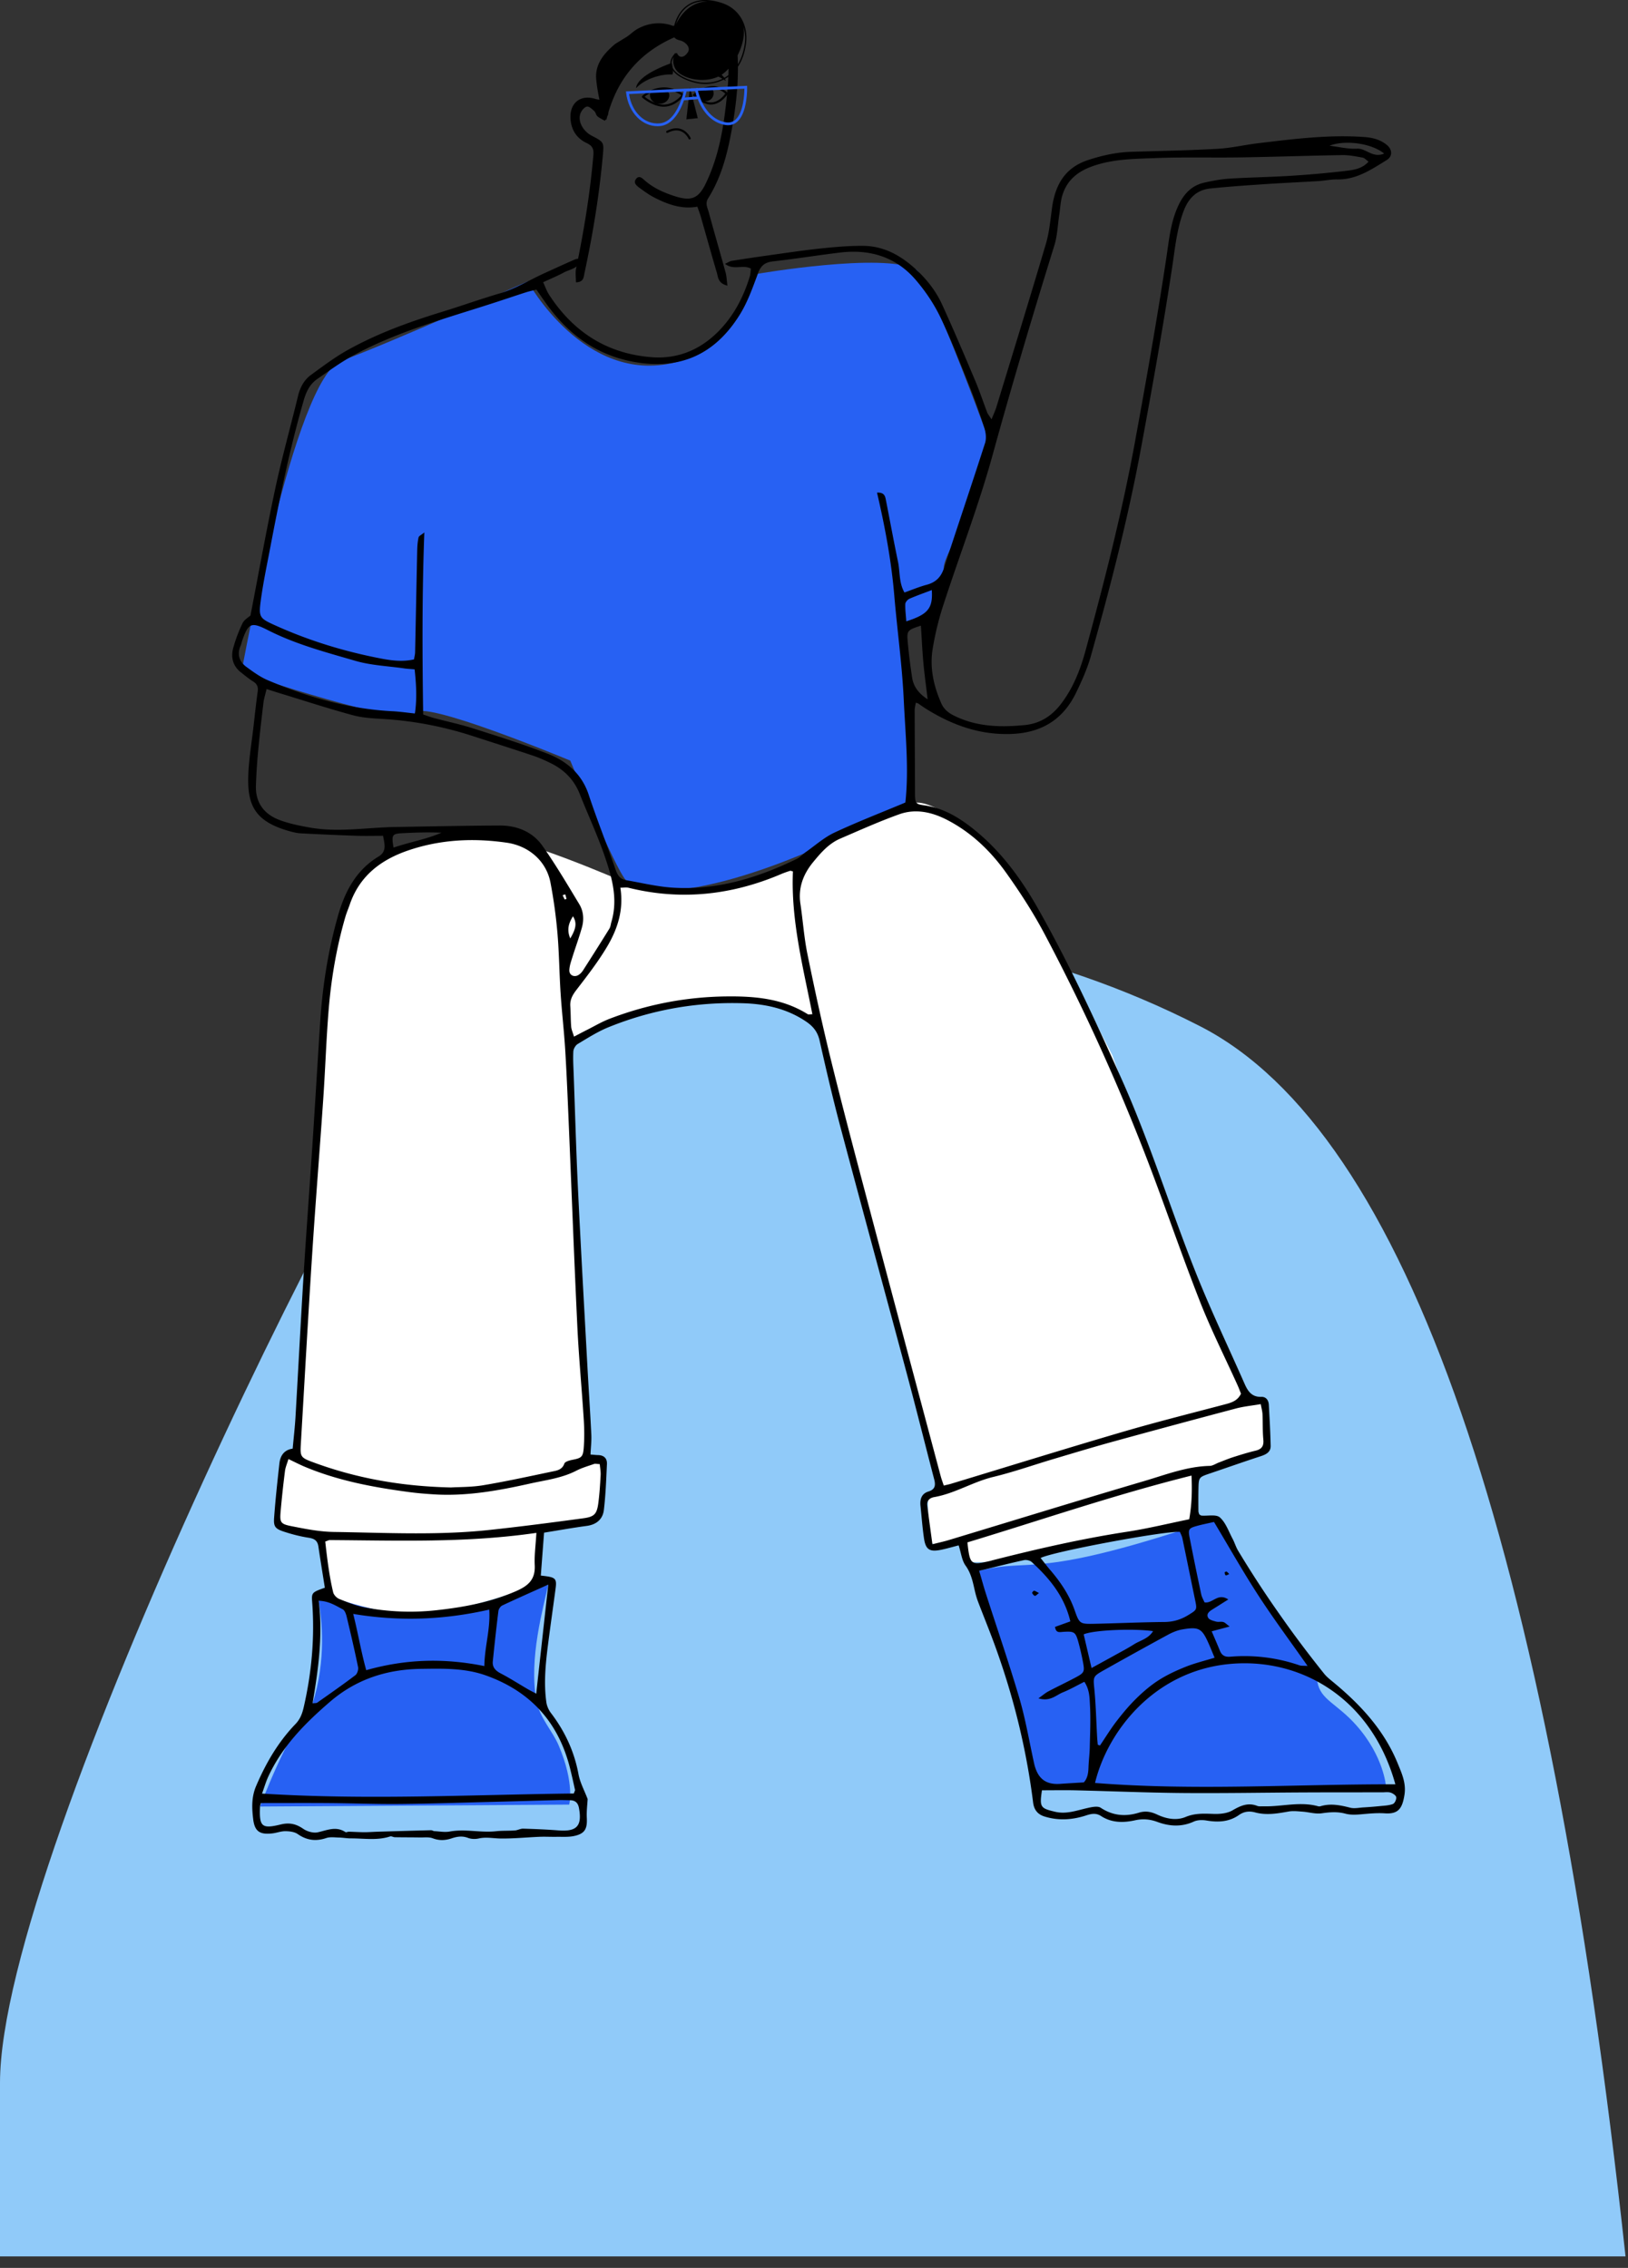 <svg xmlns="http://www.w3.org/2000/svg" width="379" height="528" fill="none"><rect width="100%" height="100%" fill="#333333" stroke="none"/><path fill="#90CAF9" fill-rule="evenodd" d="M378.423 525.327c-17.98-166.316-50.986-261.78-99.019-286.393-72.048-36.92-151.712-24.23-170.524-7.058C90.069 249.047 0 431.112 0 484.922v40.405h378.423Z" clip-rule="evenodd"/><path fill="#2761F3" fill-rule="evenodd" d="m60.534 420.589 71.972-.449s1.358-4.809-2.438-13.756c-1.499-3.535-4.436-6.382-5.196-10.49-1.806-9.771 1.637-21.717 2.768-26.975-43.59 14.967-40.891.545-53.438 3.762.698 4.198 1.837 13.777-1.436 23.88-5.788 6.849-12.232 24.028-12.232 24.028ZM242.368 416.354l80.284-.501s-.479-6.986-6.952-14.237c-4.513-5.056-8.233-5.849-8.994-9.957-1.806-9.771-23.842-33.12-22.711-38.377-43.589 14.966-43.496 9.211-56.043 12.428.698 4.197 14.416 50.644 14.416 50.644Z" clip-rule="evenodd"/><path fill="#fff" fill-rule="evenodd" d="M75.938 371.265s10.729 4.488 21.018 4.485c10.289-.004 28.787-7.103 28.787-7.103v-12.045s11.803-2.139 12.905-3.132c1.104-.992 2.206-14.054 2.206-14.054h-3.75l-4.126-97.017s8.558-4.743 10.258-5.073c1.7-.332 12.838-4.191 18.796-4.523 5.956-.331 11.03.11 13.346 0 2.316-.11 15.404 5.404 15.404 5.404l7.979 30.554 20.405 78.092-3.092 1.212v5.956l.556 5.233 2.536.614 4.965-1.655 1.873 5.441h6.619l46.071-9.592v-11.12l16.358-5.796-.702-11.03-3.535-.661-17.711-40.04-14.169-39.775-15.723-30.485-11.692-17.096s-13.126-12.133-18.641-11.14c-5.514.992-26.453 13.126-26.453 13.126s-11.638 7.067-23.567 7.169c-11.93.101-17.63-1.892-17.63-1.892s-24.166-10.623-32.066-10.664c-11.272-.06-23.597 4.614-23.597 4.614s-6.508 4.996-7.942 8.675c-1.434 3.679-5.686 23.974-5.686 23.974l-1.594 24.596-1.323 18.641-3.971 63.422-1.876.11-1.693 2.647-.843 12.794 2.096 1.545 8.162 1.656 1.042 13.933Z" clip-rule="evenodd"/><path fill="#2761F3" fill-rule="evenodd" d="M56.198 156.633S68.531 87.981 79.45 84.01c10.919-3.97 43.402-18.486 43.402-18.486s13.162 24.138 34.327 18.854c13.232-3.304 19.232-20.64 19.232-20.64s29.384-5.063 36.873-.972c2.032 1.109 10.098 21.137 15.882 36.862 3.766 10.242-10.023 29.431-9.426 32.675 1.864 10.133-8.75 12.357-8.75 12.357s1.257 41.307-.219 42.181c-26.842 15.899-57.987 25.178-65.058 18.066-2.388-2.402-12.956-27.826-12.956-27.826s-35.143-14.679-36.166-10.97c-1.024 3.711-40.393-9.478-40.393-9.478Z" clip-rule="evenodd"/><path fill="#000" fill-rule="evenodd" d="M131.465 209.425c.139-.051.279-.103.418-.156l-.284-1.051-.623.21.489.997Zm1.925 3.896c-.935 1.502-1.525 3.033-.635 5.164 1.13-1.927 1.733-3.437.635-5.164ZM322.235 35.756c-3.027-2.478-9.209-3.206-12.726-1.829 2.159.259 4.31.803 6.426.686 2.081-.116 3.62 2.278 6.3 1.143ZM91.617 197.336c3.703-1.277 7.554-1.905 11.159-3.467-3.092-.146-6.13-.04-9.162.117-2.333.124-2.497.395-1.997 3.35Zm119.372-52.675c5.074-1.633 6.211-3.05 5.934-7.285-1.81.689-3.538 1.291-5.208 2.026-.431.188-.939.786-.957 1.216-.053 1.245.123 2.5.231 4.043Zm4.97 18.159c-.371-3.129-.753-5.845-1.001-8.573-.256-2.829-.383-5.669-.571-8.585-3.127 1.012-3.301 1.15-3.07 3.733.249 2.794.598 5.583 1.025 8.354.323 2.102 1.504 3.682 3.617 5.071Zm38.154 225.518c2.04-1.116 3.654-1.99 5.257-2.884 1.551-.861 3.13-1.683 4.626-2.632 1.472-.932 3.377-1.301 4.439-3.072-4.665-.654-13.948-.248-16.153.757l1.831 7.831ZM72.767 396.56c.562-.071.883-.019 1.072-.151 2.984-2.105 5.983-4.192 8.89-6.398.449-.34.75-1.309.632-1.886-.809-3.947-1.727-7.871-2.667-11.789-.145-.607-.437-1.422-.908-1.665-1.623-.838-3.197-1.921-5.584-1.99.989 8.077-.087 15.925-1.435 23.879Zm52.064-2.253 2.809-25.388c-3.958 1.78-7.355 3.275-10.71 4.857-.422.2-.84.831-.9 1.307-.487 3.895-.909 7.8-1.305 11.706-.141 1.394.637 2.176 1.856 2.813 2.151 1.124 4.201 2.442 6.3 3.665.616.358 1.257.671 1.95 1.04Zm130.728 11.883.514.194c1.274-1.889 2.464-3.842 3.849-5.646 1.425-1.853 2.937-3.666 4.604-5.301 1.599-1.57 3.335-3.063 5.218-4.266 1.961-1.253 4.118-2.254 6.287-3.119 2.118-.848 4.361-1.385 6.728-2.112-.547-1.312-.927-2.263-1.339-3.198-1.606-3.637-2.265-4.052-6.157-3.393-1.171.199-2.338.69-3.391 1.26a1161.08 1161.08 0 0 0-14.777 8.176c-2.751 1.544-2.606 1.559-2.312 4.666.342 3.63.426 7.284.628 10.927.033.604.097 1.208.148 1.812Zm-12.99 10.616c-.595 3.932-.363 4.194 3.067 5.001 2.621.615 4.986-.299 7.441-.853 1.034-.232 2.444-.561 3.173-.078 2.837 1.878 5.788 2.093 8.873 1.144 1.579-.485 2.888-.213 4.313.458 2.098.987 4.463 1.419 6.571.54 2.223-.927 4.344-.783 6.597-.712 1.442.043 3.105-.122 4.307-.82 1.888-1.096 3.618-1.888 5.786-1.042.416.161.93.079 1.4.093 4.26.122 8.519-1.196 12.782-.008.172.048.385.034.559-.018 2.343-.698 4.599-.241 6.896.349.952.245 2.039-.004 3.062-.067a97.087 97.087 0 0 0 3.885-.309c1.008-.105 2.066-.131 2.991-.487.424-.166.843-1.072.773-1.573-.06-.423-.778-.908-1.297-1.073-.6-.191-1.301-.075-1.958-.074-6.103.005-12.206-.002-18.309.026-9.387.044-18.773.215-28.158.136-8.256-.071-16.511-.427-24.766-.623-2.603-.062-5.209-.01-7.988-.01Zm-129.811-28.92c.065-4.582 1.449-8.616 1.135-13.145-10.532 2.386-20.834 2.806-31.667.999 1.171 4.641 1.845 8.836 3.034 13.103 9.152-2.591 18.067-2.864 27.498-.957Zm173.19-15.51c-1.483.935-2.561 1.625-3.649 2.295-.76.468-1.554 1.071-1.022 1.983.287.493 1.179.702 1.84.883.527.144 1.147-.046 1.673.099.415.116.752.514 1.469 1.043l-4.175 1.114c.699 1.647 1.329 3.077 1.914 4.525.453 1.122 1.2 1.487 2.425 1.386a39.255 39.255 0 0 1 16.072 2c.47.161 1.018.087 1.907.15-3.982-5.677-7.889-10.925-11.444-16.4-3.601-5.547-6.855-11.321-10.337-17.12-1.411.325-2.786.586-4.125.965-1.73.49-1.921.772-1.558 2.643a760.703 760.703 0 0 0 2.705 13.223c.147.693.536 1.334.767 1.886 1.922.334 3.051-2.3 5.538-.675Zm-60.732-13.288c.575 5.24.754 5.372 5.342 4.31.183-.043.361-.107.542-.153 10.354-2.635 20.756-5.015 31.329-6.638 4.795-.735 9.523-1.901 14.424-2.899.59-3.359.701-6.545.532-10.173-17.902 4.464-34.877 10.321-52.169 15.553ZM96.526 155.834c-.962-.086-1.698-.118-2.426-.222-3.792-.546-7.705-.693-11.348-1.754-6.908-2.012-13.9-3.846-20.385-7.149-3.937-2.005-4.558-1.636-6.014 2.533-.123.354-.184.732-.333 1.074-.881 2.03-.325 3.729 1.368 4.969 1.574 1.152 3.2 2.334 4.979 3.09 9.278 3.937 18.868 6.696 29.01 7.21 1.657.085 3.305.33 5.213.527.522-3.572.299-6.865-.064-10.278ZM60.738 419.777c-.07.276-.19.542-.203.812-.214 4.662.38 5.263 4.801 4.178 2.025-.496 3.579-.151 5.262 1.009.908.628 2.352 1.042 3.39.81 2.18-.486 4.245-1.484 6.427-.052.175.117.539-.094.815-.086 1.184.028 2.366.113 3.548.117 1.023.005 2.043-.083 3.064-.113 4.164-.123 8.328-.244 12.493-.348.266-.007.536.201.808.215 1.192.061 2.422.298 3.568.087 3.599-.659 7.184.325 10.772-.069 1.454-.157 2.933-.074 4.392-.181.645-.046 1.281-.436 1.913-.417 2.759.081 5.521.198 8.273.41 4.234.325 5.492-1.058 4.723-5.211-.231-1.248-.885-1.796-2.084-1.817-.939-.019-1.879-.05-2.817-.027-5.629.143-11.258.312-16.888.451-6.757.171-13.515.4-20.275.454-5.347.044-10.695-.172-16.045-.213-5.238-.041-10.477-.009-15.937-.009Zm181.516-57.055c.769.967 1.476 1.914 2.246 2.81 2.4 2.793 4.428 5.801 5.663 9.309 1.128 3.204 1.206 3.272 4.639 3.201 5.433-.114 10.864-.373 16.298-.418 2.065-.018 3.852-.574 5.563-1.629 2.036-1.254 2.028-1.234 1.541-3.579-.988-4.763-1.948-9.534-2.946-14.296-.111-.528-.393-1.02-.576-1.477-3.387-.267-29.501 4.578-32.428 6.079Zm-117.381-5.848c-16.408 2.381-32.256 1.773-48.09 1.679-.26-.002-.52.161-1.067.344.448 3.953.914 7.922 1.846 11.815.145.608.814 1.306 1.408 1.548 1.9.771 3.836 1.575 5.835 1.955 5.546 1.047 11.124 1.292 16.78.672 6.371-.698 12.54-1.838 18.489-4.418 2.952-1.281 4.575-2.744 4.413-6.085-.113-2.297.218-4.613.386-7.51Zm116.873 38.522c1.059-.75 1.644-1.265 2.315-1.62 2.071-1.095 4.193-2.099 6.262-3.198 2.083-1.107 2.214-1.359 1.813-3.519a56.098 56.098 0 0 0-1.063-4.656c-.676-2.467-.954-2.645-3.53-2.485-.833.052-1.736.35-1.924-1.154l3.559-1.28c-1.375-5.843-4.872-10.044-8.99-13.82-.409-.373-1.255-.561-1.811-.441-3.359.733-6.692 1.583-10.423 2.486.579 1.977 1.03 3.664 1.565 5.324 2.607 8.117 5.399 16.181 7.798 24.36 1.447 4.934 2.293 10.044 3.408 15.074.794 3.59 2.675 5.081 6.083 4.841 1.752-.126 3.507-.22 5.492-.342.821-.829 1.055-2.067 1.099-3.416.05-1.587.265-3.172.301-4.759.072-3.278.228-6.564.043-9.831-.096-1.7-.074-3.558-1.304-5.416-1.713.852-3.317 1.779-5.016 2.465-1.597.644-2.969 2.222-5.677 1.387ZM139.625 340.87c-.745-.04-1.048-.138-1.288-.053-1.401.493-2.852.901-4.163 1.578-3.402 1.757-7.149 2.187-10.797 3.003-7.334 1.643-14.71 2.977-22.282 2.515-1.965-.12-3.931-.281-5.88-.542-8.286-1.106-16.479-2.628-24.246-5.883-1.193-.501-2.344-1.101-3.817-1.799-.316 1.057-.697 1.901-.807 2.778a239.254 239.254 0 0 0-1.024 9.513c-.204 2.404-.019 2.824 2.413 3.309 3.296.658 6.656 1.324 9.996 1.372 12.015.175 24.047.828 36.036-.449 7.362-.784 14.705-1.746 22.042-2.736 2.584-.347 3.151-1.013 3.487-3.57.281-2.138.412-4.299.533-6.454.046-.81-.121-1.634-.203-2.582Zm77.442 18.655c1.645-.417 2.728-.645 3.785-.966 15.166-4.587 30.308-9.262 45.506-13.743 5.002-1.474 9.926-3.411 15.265-3.534.703-.015 1.395-.507 2.094-.774 1.13-.429 2.245-.903 3.394-1.271 1.697-.541 3.403-1.074 5.135-1.484 1.447-.342 2.008-1.055 1.86-2.59-.189-1.957-.103-3.939-.195-5.908-.033-.704-.236-1.399-.405-2.353-2.071.354-3.941.529-5.731 1.003a3047.77 3047.77 0 0 0-28.506 7.687c-4.7 1.293-9.367 2.706-14.038 4.096-4.674 1.389-9.284 3.025-14.015 4.167-4.739 1.143-8.908 3.845-13.728 4.69-1.024.179-1.757.789-1.618 1.937.344 2.859.751 5.71 1.197 9.043Zm-32.473-156.643c-.315-.073-.516-.19-.665-.141-.713.229-1.422.473-2.11.767-11.481 4.89-23.278 6.193-35.469 3.181-.561-.137-1.187-.017-1.929-.017.82 5.178-.665 9.633-3.074 13.702-2.092 3.532-4.637 6.811-7.146 10.076-.913 1.187-1.536 2.291-1.435 3.798.107 1.592.073 3.194.205 4.78.057.689.377 1.356.66 2.315 1.173-.61 2.066-1.088 2.97-1.542 1.757-.883 3.463-1.905 5.292-2.606 8.745-3.354 17.805-5.102 27.191-5.212 6.652-.078 13.128.48 18.951 4.135.188.118.513.015 1.09.015-2.185-11.065-5.019-21.964-4.531-33.251Zm140.249 212.531c-5.647-20.391-22.446-29.672-38.9-27.984-17.338 1.778-28.114 15.64-31.02 27.666 23.254 1.857 46.461.271 69.92.318Zm-191.258 2.14c.168-.5.306-.692.273-.847a169.685 169.685 0 0 0-1.126-4.929c-2.671-10.753-9.197-18.013-19.664-21.726-4.897-1.736-9.97-1.582-15.036-1.516-7.957.103-15.084 2.389-21.225 7.677-5.82 5.01-11.129 10.381-14.382 17.467-.521 1.137-.867 2.357-1.424 3.892 24.556 1.551 48.623.26 72.584-.018ZM62.06 160.421c-.316 1.354-.615 2.244-.725 3.156-.447 3.726-.883 7.452-1.233 11.187a136.526 136.526 0 0 0-.524 8.139c-.132 3.97 1.899 6.65 5.478 8.001 2.254.851 4.672 1.335 7.057 1.76 6.644 1.185 13.294-.019 19.942-.128 8.066-.132 16.131-.303 24.198-.343 4.061-.021 7.706 1.415 10.06 4.769 3.067 4.365 5.786 8.98 8.549 13.552 1.002 1.661 1.122 3.603.594 5.469-.661 2.339-1.507 4.626-2.229 6.947-.302.972-.661 1.975-.685 2.973-.028 1.189 1.208 1.721 2.208 1.04.378-.257.723-.621.971-1.009a717.798 717.798 0 0 0 6.149-9.737c.28-.455.316-1.062.473-1.596 1.584-5.354.087-10.449-1.617-15.406-1.676-4.873-3.873-9.563-5.769-14.361-1.315-3.326-3.646-5.645-6.796-7.183-1.346-.658-2.727-1.272-4.144-1.747-4.622-1.547-9.27-3.017-13.904-4.524-6.626-2.156-13.406-3.49-20.366-3.956-2.516-.169-5.1-.241-7.51-.889-5.694-1.529-11.303-3.373-16.946-5.094-.969-.295-1.932-.61-3.231-1.02ZM318.6 37.636c-.533-.376-.924-.859-1.386-.942-1.561-.281-3.151-.607-4.724-.583-7.87.126-15.738.407-23.61.531-6.667.107-13.343-.099-20.003.162-4.936.193-9.908.204-14.713 1.957-3.365 1.228-5.709 3.207-6.796 6.54-.485 1.482-.529 3.111-.769 4.674-.368 2.393-.435 4.88-1.145 7.167-5.034 16.214-9.883 32.476-14.394 48.85-3.258 11.831-7.709 23.33-11.499 35.017a68.445 68.445 0 0 0-2.443 10.097c-.707 4.366.232 8.584 2.007 12.621.601 1.368 1.597 2.194 2.927 2.861 5.264 2.64 10.852 2.774 16.51 2.219 3.421-.335 6.141-1.981 8.3-4.749 2.961-3.794 4.644-8.146 5.88-12.687 4.365-16.019 8.48-32.087 11.47-48.447 2.614-14.305 5.159-28.611 7.326-42.99.612-4.053.978-8.194 2.759-12.027 1.27-2.736 3.084-4.719 6.062-5.387 1.913-.428 3.863-.804 5.815-.928 4.773-.298 9.561-.363 14.336-.665a235.27 235.27 0 0 0 12.887-1.152c1.793-.214 3.705-.483 5.203-2.139Zm-213.57 308.667c1.87-.118 4.717-.057 7.48-.52 5.356-.896 10.665-2.064 15.983-3.175 1.149-.24 2.368-.393 2.891-1.865.164-.461 1.189-.741 1.865-.873 2.005-.398 2.465-.62 2.629-2.608.185-2.235.165-4.506.023-6.747-.454-7.214-1.147-14.414-1.492-21.631-.747-15.664-1.328-31.335-1.993-47.002-.247-5.817-.48-11.635-.834-17.444-.268-4.398-.783-8.78-1.072-13.177-.304-4.674-.337-9.37-.738-14.033-.338-3.92-.878-7.839-1.612-11.704-.964-5.079-5.057-8.591-10.187-9.333-7.731-1.116-15.356-.761-22.8 1.751-6.44 2.173-11.458 5.934-13.749 12.643-.332.976-.75 1.926-1.036 2.916-2.073 7.145-3.306 14.455-3.9 21.852-.547 6.831-.77 13.685-1.238 20.521-.827 12.08-1.804 24.148-2.586 36.232-.952 14.708-1.769 29.425-2.635 44.139-.167 2.829-.046 3.108 2.694 4.128 10.11 3.763 20.58 5.665 32.307 5.93Zm183.876-21.832c-.241-.599-.494-1.295-.798-1.969-2.937-6.499-6.158-12.884-8.764-19.512-4.255-10.828-7.997-21.853-12.163-32.717a481.042 481.042 0 0 0-23.981-52.781c-2.626-4.961-5.706-9.723-8.969-14.297-3.622-5.077-8.097-9.388-13.729-12.301-3.539-1.828-7.334-2.689-11.151-1.321-4.665 1.673-9.203 3.713-13.76 5.676-2.665 1.148-4.534 3.324-6.315 5.497-2.275 2.778-3.494 5.941-2.942 9.647.583 3.895.844 7.85 1.629 11.7 1.684 8.253 3.47 16.491 5.482 24.668 2.732 11.112 5.671 22.174 8.6 33.238 5.616 21.219 11.286 42.426 16.941 63.636.186.698.446 1.377.725 2.227.702-.173 1.234-.277 1.749-.434 13.28-4.024 26.53-8.144 39.843-12.049 7.916-2.321 15.924-4.32 23.899-6.43 1.486-.393 2.898-.81 3.704-2.478ZM96.377 153.517c.095-.585.248-1.122.26-1.663.172-7.891.317-15.783.49-23.675.024-1.023.096-2.061.314-3.055.077-.35.656-.59 1.344-1.161-.541 14.435-.472 28.374-.27 42.383 1.029.34 1.808.639 2.611.852 2.989.795 6.03 1.428 8.972 2.367 5.81 1.852 11.64 3.674 17.317 5.879 4.492 1.745 8.016 4.685 9.64 9.593 1.942 5.87 4.256 11.618 6.27 17.467.453 1.319 1.073 2.175 2.388 2.403 3.691.641 7.372 1.548 11.093 1.765 10.203.596 19.672-2.311 28.736-6.736.737-.36 1.311-1.042 1.996-1.523 2.216-1.557 4.291-3.43 6.71-4.565 5.336-2.502 10.848-4.628 16.523-7.007.855-7.788.006-15.842-.374-23.869-.384-8.147-1.523-16.254-2.213-24.389-.679-8.007-2.145-15.886-4.014-23.895 1.732-.082 1.898.857 2.076 1.764.936 4.784 1.822 9.579 2.814 14.353.484 2.33.188 4.848 1.496 7.137 1.811-.639 3.453-1.337 5.16-1.791 2.103-.557 3.346-1.768 4.024-3.849 3.167-9.725 6.453-19.412 9.583-29.15.34-1.058.192-2.434-.158-3.525a150.264 150.264 0 0 0-3.616-10.067c-2.129-5.312-4.187-10.668-6.68-15.811-1.496-3.089-3.491-6.036-5.735-8.64-4.58-5.316-10.654-7.134-17.526-6.314-5.213.622-10.401 1.476-15.619 2.052-1.965.218-2.905 1.037-3.578 2.89-1.179 3.248-2.366 6.585-4.174 9.496-5.78 9.314-13.979 13.05-24.96 10.961-8.753-1.665-15.183-6.596-20.229-13.66-.701-.982-1.379-1.98-2.165-3.113-.873.224-1.683.392-2.466.643-2.41.774-4.806 1.59-7.214 2.372-11.236 3.652-22.701 6.71-33.15 12.425-2.864 1.567-5.522 3.524-8.213 5.391-1.679 1.166-2.528 2.868-3.106 4.863-3.272 11.287-5.613 22.78-7.808 34.309-.79 4.147-1.67 8.285-2.228 12.467-.502 3.759-.245 4.062 3.154 5.609 7.54 3.433 15.41 5.905 23.516 7.552 2.898.59 5.884 1.176 9.01.465Zm-7.197 41.072c-2.19 0-4.242.058-6.29-.013a662.634 662.634 0 0 1-12.918-.566c-.925-.05-1.854-.295-2.753-.55-8.015-2.28-9.695-6.142-9.409-13.18.153-3.741.788-7.463 1.213-11.193.31-2.704.596-5.413.97-8.108.149-1.075-.156-1.766-1.083-2.338-.954-.588-1.819-1.324-2.712-2.008-1.949-1.49-2.517-3.526-1.9-5.78a33.71 33.71 0 0 1 2.177-5.776c.401-.826 1.393-1.368 1.834-1.777 1.935-9.999 3.683-19.784 5.76-29.496 1.552-7.244 3.556-14.392 5.308-21.594.486-1.999 1.388-3.738 3.034-4.935 2.726-1.98 5.432-4.037 8.358-5.684 6.984-3.927 14.489-6.636 22.132-8.984 4.484-1.378 8.903-2.966 13.402-4.284 3.7-1.086 6.936-3.124 10.396-4.7 2.391-1.088 4.782-2.183 7.188-3.238.371-.162.831-.12 1.524-.206-.649 2.389-2.676 2.472-4.118 3.251-1.471.795-3.027 1.43-4.847 2.277.513 1.102.828 2.061 1.36 2.879 5.61 8.657 13.455 13.748 23.83 14.57 6.07.481 11.258-1.653 15.541-5.937 3.597-3.6 5.877-7.99 7.366-12.812.186-.598.182-1.258.264-1.866-1.823-1.033-3.989.485-6.02-1.118.765-.349 1.131-.618 1.529-.682 2.676-.429 5.355-.835 8.04-1.208 4.178-.581 8.35-1.222 12.542-1.667 3.347-.356 6.722-.657 10.081-.627 4.842.044 8.832 2.308 12.304 5.526 2.505 2.321 4.612 5.005 6.025 8.099 2.687 5.884 5.217 11.842 7.736 17.802 1.023 2.419 1.842 4.923 2.782 7.376.154.402.463.744 1.005 1.587.487-1.222.872-2.015 1.127-2.848 3.866-12.657 7.775-25.303 11.523-37.997.79-2.674 1.044-5.518 1.42-8.301.719-5.31 2.908-9.401 8.377-11.208 3.329-1.102 6.683-1.833 10.185-1.937 6.664-.199 13.332-.316 19.985-.69 3.168-.177 6.3-.92 9.462-1.3 8.199-.986 16.395-2.035 24.694-1.447 1.935.138 3.722.595 5.225 1.82 1.345 1.097 1.407 2.674-.017 3.552-3.562 2.196-7.068 4.595-11.56 4.503-1.398-.03-2.799.29-4.204.376-4.211.258-8.428.443-12.637.725-4.208.282-8.416.57-12.609 1-3.223.331-5.122 2.256-6.267 5.299-1.577 4.19-1.98 8.59-2.636 12.929-2.134 14.107-4.665 28.14-7.257 42.17-3.022 16.361-7.173 32.43-11.677 48.419-.833 2.958-2.113 5.825-3.46 8.601-3.133 6.454-8.349 9.463-15.58 9.599-7.17.135-13.433-2.188-19.355-5.884-.635-.396-1.237-.845-1.861-1.261-.072-.048-.178-.049-.514-.135-.091.607-.256 1.194-.255 1.779.012 6.48.052 12.962.079 19.442.008 2.089.148 2.396 2.048 2.649 4.563.605 8.293 2.894 11.76 5.694 6.237 5.037 10.878 11.399 14.799 18.306 7.243 12.754 13.332 26.068 19.347 39.434 6.679 14.842 11.437 30.397 17.454 45.476 3.478 8.712 7.535 17.194 11.319 25.784.757 1.719 1.682 3.105 3.889 3.03 1.101-.038 1.691.775 1.75 1.838.175 3.187.359 6.376.426 9.567.031 1.457-1.063 2.009-2.33 2.421-3.922 1.28-7.813 2.654-11.721 3.977-2.68.906-2.699.897-2.758 3.736-.034 1.69-.022 3.382-.006 5.072.003.266.134.529.195.755.21.115.36.267.522.28 1.463.115 3.42-.344 4.283.427 1.371 1.226 2.039 3.255 2.954 4.97.481.902.766 1.915 1.291 2.787 6.019 9.994 12.723 19.515 20.017 28.617.577.721 1.327 1.317 2.046 1.908 6.381 5.259 11.91 11.195 15.088 18.99.948 2.325 1.997 4.574 1.574 7.292-.502 3.209-1.432 4.535-4.549 4.326-1.895-.126-3.698.063-5.547.224-1.208.106-2.496.166-3.643-.144-1.885-.51-3.664-.355-5.556-.087-1.428.201-2.943-.276-4.425-.385-1.081-.077-2.199-.217-3.248-.031-2.601.462-5.155.919-7.802.207-1.268-.342-2.535-.265-3.753.6-2.273 1.614-4.855 1.745-7.553 1.289-.959-.161-2.115-.147-2.974.245-2.854 1.303-5.677 1.117-8.48.08-1.741-.644-3.391-.779-5.215-.375-2.707.603-5.446.597-7.887-.992-1.194-.777-2.284-.536-3.478-.147-3.197 1.044-6.423 1.266-9.679.256-1.615-.499-2.452-1.573-2.664-3.256-1.566-12.517-4.572-24.687-8.884-36.535-1.244-3.42-2.63-6.788-3.924-10.191-.3-.788-.533-1.607-.725-2.427-.489-2.088-.847-4.147-2.189-6.004-.875-1.213-1.04-2.94-1.612-4.716-1.529.389-2.847.785-4.19 1.051-2.582.51-3.494-.075-3.877-2.667-.372-2.505-.555-5.039-.818-7.559-.163-1.554.23-2.865 1.858-3.365 1.57-.487 1.69-1.463 1.329-2.841-2.11-8.079-4.122-16.186-6.281-24.252-5.17-19.311-10.446-38.593-15.584-57.911-1.76-6.619-3.304-13.298-4.811-19.98-.45-1.997-1.464-3.284-3.122-4.41-4.449-3.02-9.438-4.117-14.66-4.28-10.83-.338-21.317 1.508-31.358 5.581-2.507 1.017-4.831 2.508-7.165 3.903-.519.31-.992 1.126-1.025 1.735-.099 1.777.019 3.567.083 5.351.327 9.012.58 18.028 1.015 27.036.655 13.602 1.431 27.198 2.171 40.794.291 5.347.657 10.691.916 16.038.072 1.477-.114 2.963-.19 4.627.699.054 1.228.12 1.758.132 1.389.029 2.135.771 2.069 2.111-.172 3.557-.294 7.127-.715 10.66-.257 2.15-1.712 3.414-3.995 3.717-3.239.432-6.458 1.015-9.928 1.573l-.758 9.987c.634.076.98.112 1.324.162 2.076.308 2.401.699 2.131 2.747-.578 4.373-1.214 8.739-1.772 13.114-.569 4.474-1.025 8.966-.393 13.469.123.873.531 1.801 1.068 2.505 3.245 4.26 5.435 8.94 6.414 14.243.358 1.952 1.371 3.783 2.131 5.792-.065 1.276-.273 2.818-.194 4.346.138 2.609-.459 3.724-2.973 4.259-1.331.283-2.753.162-4.136.187-1.299.021-2.604-.055-3.901-.004-3.05.121-6.101.441-9.145.39-1.664-.028-3.3-.385-4.991-.007-.792.178-1.751.156-2.5-.129-1.342-.51-2.558-.316-3.83.109-1.455.487-2.866.557-4.38-.014-.89-.336-1.977-.181-2.977-.196-1.952-.034-3.904-.022-5.856-.055-.369-.007-.785-.286-1.095-.184-3.011.99-6.09.442-9.14.453-.925.003-1.85-.175-2.776-.196-.988-.021-2.055-.185-2.952.116-2.42.812-4.536.547-6.65-.925-.753-.524-1.89-.658-2.856-.67-1.011-.013-2.018.395-3.04.513-2.926.336-4.122-.454-4.468-3.3-.315-2.589-.42-5.144.682-7.729 2.276-5.328 5.131-10.241 9.157-14.424 1.083-1.125 1.568-2.378 1.923-3.921 1.867-8.122 2.597-16.302 1.96-24.614-.157-2.059.044-2.176 2.96-3.208-.499-3.164-1.03-6.384-1.506-9.612-.199-1.343-.924-1.816-2.243-2.02-1.938-.297-3.862-.792-5.727-1.403-2.085-.681-2.487-1.184-2.334-3.27.305-4.208.761-8.406 1.225-12.6.201-1.81 1.076-3.185 3.096-3.474.231-2.557.515-4.977.658-7.404.637-10.878 1.186-21.76 1.86-32.635.634-10.216 1.404-20.425 2.076-30.639.63-9.558 1.19-19.12 1.812-28.678.551-8.456 1.873-16.799 4.214-24.94 1.59-5.525 4.211-10.45 9.396-13.571 1.974-1.187 1.335-3.015 1.026-4.807Z" clip-rule="evenodd"/><path fill="#000" fill-rule="evenodd" d="M241.882 370.877c-.476.346-.757.698-.952.657-.26-.057-.513-.389-.648-.664-.044-.091.302-.538.44-.523.303.03.587.251 1.16.53ZM286.175 366.465c-.379.151-.667.368-.816.297-.164-.078-.237-.419-.266-.656-.008-.062.336-.267.436-.223.208.093.36.309.646.582ZM173.365 10.289c-.279 1.903-.838 3.442-1.576 4.682a55.715 55.715 0 0 0-.078-2.079c1.177-2.32 1.777-4.926 1.332-6.793a9.312 9.312 0 0 1 .322 4.19Zm-10.154 8.921c-2.339-.243-5.977-1.653-6.722-3.669-.272-.73-.139-1.498.378-2.283-.364 1.136-.064 2.833 1.393 3.87 2.615 1.858 7.314 2.07 10.037.06a9.248 9.248 0 0 0 1.306-1.198c-.003.5-.019 1.001-.034 1.503-1.937 1.477-4.283 1.935-6.358 1.717Zm-3.282-17.552c1.29-1.005 2.886-1.447 4.758-1.34-2.595.104-5.429 1.456-7.316 5.337.416-1.422 1.206-2.945 2.558-3.997Zm13.075 4.297c-.014-.06-.034-.118-.051-.176.021.056.032.118.051.176ZM168.156.727c-3.486-1.165-6.318-.928-8.408.7-1.555 1.21-2.408 2.979-2.794 4.565-.092.011-.183.023-.275.033-2.87-1.07-5.828-.658-8.263.7-1.093.612-1.699 1.385-2.785 2.013-.802.494-1.604.988-2.406 1.484-2.418 2.034-4.443 4.345-4.459 7.534-.004.929.312 3.24.787 5.46-.408-.067-.65-.089-.864-.16-3.414-1.13-6.015.792-5.883 4.387.097 2.674 1.38 4.738 3.751 5.852 1.384.652 1.704 1.412 1.583 2.816-.764 8.893-2.21 17.678-4.026 26.41-.211 1.005-.03 2.09-.03 3.214 1.849-.063 1.778-1.21 1.988-2.18 1.957-9.088 3.456-18.247 4.28-27.512.257-2.897.227-2.984-2.559-4.426-2.142-1.11-3.384-3.493-2.622-5.314.261-.62.898-1.388 1.467-1.487.507-.088 1.212.595 1.724 1.054.329.296.378.906.711 1.193.508.438 1.152.718 1.738 1.065.061-.122.131-.242.202-.363.044.07.088.147.133.202.068-.283.147-.557.22-.836.105-.206.195-.413.229-.63.021-.137.039-.276.06-.415 2.388-8.009 7.328-13.859 15.301-17.385.072.056.32.32.625.466.397.19.86.242 1.257.431 1.141.545 1.932 1.646 1.269 2.616-.884 1.288-1.985 1.35-2.508.156-.027-.06-.176.042-.268.066l-.105-.1c-1.069 1.126-1.408 2.238-1.013 3.307.823 2.224 4.645 3.618 6.969 3.859.332.034.672.053 1.016.053 1.8 0 3.712-.5 5.358-1.685a51.652 51.652 0 0 1-.166 2.673c-.706 7.675-1.713 15.305-5.176 22.35-1.596 3.245-3.268 3.968-6.822 2.873-2.612-.807-5.105-1.872-7.215-3.69-.606-.52-1.364-1.394-2.124-.388-.693.916.194 1.581.852 2.067 1.127.83 2.281 1.663 3.526 2.293 3.116 1.58 6.365 2.725 9.92 2.07.324.948.597 1.645.804 2.36 1.242 4.329 2.444 8.669 3.72 12.986.318 1.072.245 2.485 2.472 3.043-.169-1.285-.187-2.19-.42-3.038-1.29-4.702-2.662-9.383-3.939-14.09-.279-1.027-.877-2.028-.127-3.214 2.953-4.684 4.363-9.93 5.368-15.31.95-5.07 1.594-10.171 1.56-15.314.885-1.335 1.55-3.047 1.866-5.209.649-4.431-1.56-8.292-5.499-9.605Z" clip-rule="evenodd"/><path fill="#000" fill-rule="evenodd" d="m160.63 20.399 1.795 7.104-2.619.263.824-7.367Z" clip-rule="evenodd"/><path fill="#000" fill-rule="evenodd" d="m160.635 20.469-.813 7.282 2.589-.258-1.776-7.024Zm-.828 7.309a.015.015 0 0 1-.009-.004c-.003-.002-.004-.006-.003-.01l.823-7.367c0-.004.005-.01.011-.01.006 0 .012.004.013.01l1.796 7.103c0 .004 0 .007-.002.01-.003.003-.006.006-.01.006l-2.617.262h-.002ZM156.386 14.683s.512 2.118.121 2.656c-1.882-.162-5.972.61-8.415 3.149.356-3.176 8.294-5.805 8.294-5.805Z" clip-rule="evenodd"/><path fill="#000" fill-rule="evenodd" d="M156.378 14.7c-.175.06-2.08.71-3.999 1.706-1.178.612-2.131 1.233-2.832 1.844-.862.752-1.346 1.493-1.439 2.204 1.368-1.408 3.145-2.171 4.398-2.565 1.095-.343 2.719-.67 3.995-.563.359-.513-.082-2.447-.123-2.626Zm-8.286 5.802a.019.019 0 0 1-.006-.001c-.005-.003-.007-.009-.007-.013.082-.728.57-1.487 1.451-2.256.703-.614 1.659-1.236 2.837-1.847a31.02 31.02 0 0 1 4.016-1.712.013.013 0 0 1 .011 0 .012.012 0 0 1 .005.008c.002.005.129.536.206 1.127.106.796.077 1.314-.088 1.54-.002.003-.007.004-.012.004-1.274-.11-2.897.218-3.991.56-1.259.396-3.046 1.164-4.414 2.585a.01.01 0 0 1-.008.005ZM162.937 14.114s-.466 1.815-.138 2.282c1.738.159 4.383 1.17 6.131 2.412-.397-1.91-5.993-4.694-5.993-4.694Z" clip-rule="evenodd"/><path fill="#000" fill-rule="evenodd" d="M162.805 16.384c1.783.166 4.399 1.192 6.104 2.396-.433-1.835-5.655-4.491-5.964-4.647-.044.174-.438 1.81-.14 2.252Zm6.124 2.437a.022.022 0 0 1-.008-.003c-1.703-1.21-4.335-2.245-6.124-2.409a.012.012 0 0 1-.01-.005c-.137-.196-.155-.642-.055-1.325.075-.508.192-.963.193-.967.001-.004.002-.006.006-.009a.015.015 0 0 1 .012.002c.014.005 1.416.706 2.848 1.63 1.324.854 2.944 2.08 3.15 3.072.001.003-.001.008-.005.011-.002.002-.004.003-.007.003ZM160.54 32.47a.249.249 0 0 1-.228-.15c-.006-.014-.6-1.339-1.908-1.797-.871-.307-1.868-.17-2.968.403a.25.25 0 0 1-.23-.442c1.229-.64 2.362-.785 3.367-.43 1.515.535 2.168 2.004 2.195 2.066a.249.249 0 0 1-.228.35ZM154.761 24.338c-.652.04-1.301-.08-1.906-.28.223.065.462.102.711.102 1.237 0 2.245-.883 2.245-1.969 0-.437-.34-.96-.662-1.322 1.586.147 2.979.972 3.494 1.311-.461.546-1.892 2.036-3.882 2.158Zm-3.38-2.688a2.93 2.93 0 0 0-.06.541c0 .789.531 1.47 1.296 1.783-1.169-.433-2.135-1.13-2.547-1.454a6.925 6.925 0 0 1 1.311-.87Zm7.772.279c-.082-.063-2.073-1.551-4.412-1.58-3.211-.04-5.151 1.924-5.232 2.008a.252.252 0 0 0 .014.36c.102.09 2.436 2.128 4.982 2.128.095 0 .19-.003.285-.008 2.671-.166 4.346-2.467 4.416-2.565a.249.249 0 0 0-.053-.343ZM165.714 23.836c-.57.041-1.143-.099-1.667-.318.09.017.182.03.275.03a1.81 1.81 0 0 0 1.807-1.807 1.78 1.78 0 0 0-.429-1.168c.112-.008.224-.012.338-.012 1.258 0 2.409.887 2.813 1.236-.358.497-1.522 1.923-3.137 2.04Zm-3.764-1.693c.131-.112.327-.27.58-.441a2.284 2.284 0 0 0 .759 1.431 8.445 8.445 0 0 1-1.339-.99Zm7.405-.562c-.063-.062-1.552-1.518-3.317-1.518-2.73 0-4.556 1.825-4.631 1.901a.25.25 0 0 0-.001.35c.022.021.539.55 1.327 1.063.982.64 1.914.966 2.776.966.082 0 .162-.004.241-.01 2.207-.158 3.584-2.351 3.642-2.444a.25.25 0 0 0-.037-.308Z" clip-rule="evenodd"/><path fill="#2761F3" fill-rule="evenodd" d="M171.213 27.864c-.629.553-1.371.752-2.27.605-3.572-.58-5.659-4.097-6.463-7.328 5.156-.236 9.596-.438 10.817-.493-.013 1.223-.193 5.548-2.084 7.216Zm-11.776-5.173c.14-.45.266-.918.384-1.407.524.01 1.447-.012 2.019-.082.104.423.227.849.372 1.273l-2.775.216Zm-5.822 6.024c-3.513.337-6.55-2.577-7.173-6.824 3.3-.16 8.085-.383 12.723-.597-.599 2.411-2.19 7.097-5.55 7.421Zm20.317-8.41-.01-.326-.322.015c-.1.005-5.201.235-11.266.513l-.011-.053-.285.066-2.461.114-.254-.018-.008.03c-4.858.223-9.901.459-13.249.622l-.338.018.04.339c.257 2.256 1.186 4.288 2.614 5.722 1.318 1.324 2.962 2.034 4.685 2.034.202 0 .406-.01.607-.03 2.337-.224 4.299-2.376 5.549-6.001l3.217-.25c1.112 2.838 3.201 5.48 6.401 6.001 1.082.176 2.02-.078 2.789-.757 1.031-.906 1.729-2.543 2.08-4.861.256-1.698.223-3.118.222-3.178Z" clip-rule="evenodd"/></svg>